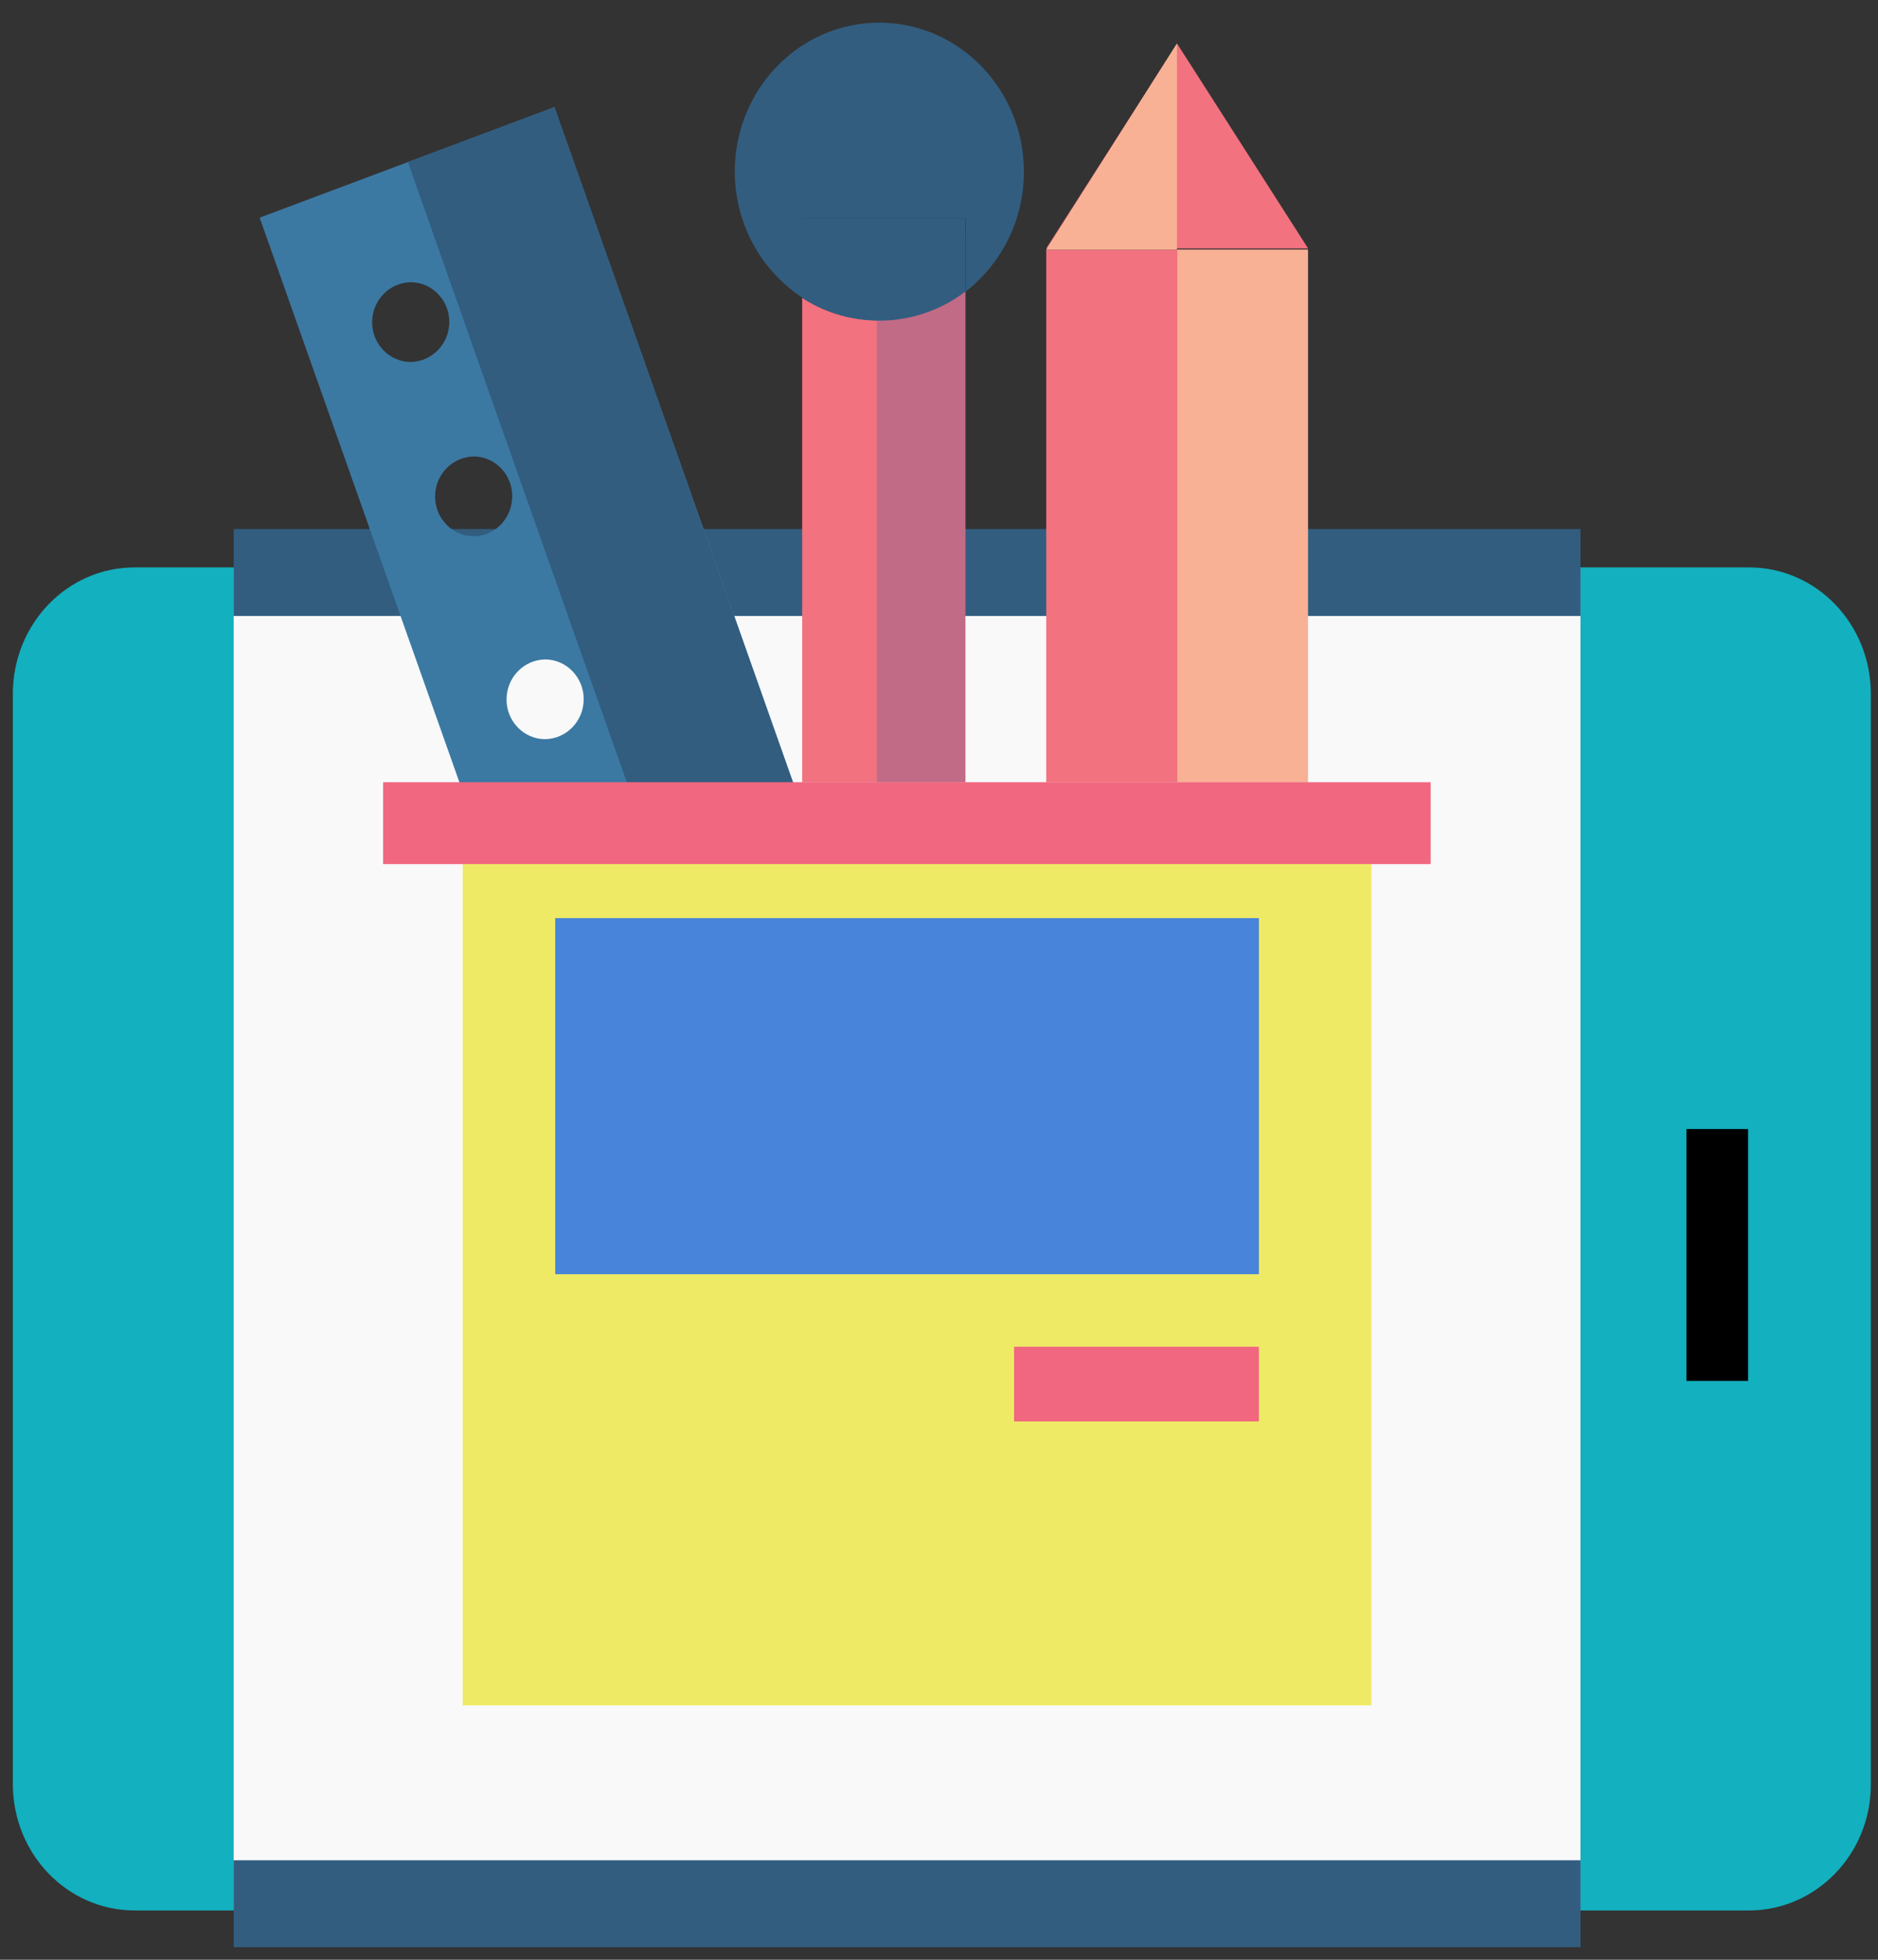 <svg width="69" height="72" fill="none" xmlns="http://www.w3.org/2000/svg"><rect width="100%" height="100%" fill="#333333" stroke="none"/><path d="M64.26 70.188H4.947c-2.476 0-4.475-2.077-4.475-4.65V25.496c0-2.573 1.999-4.65 4.475-4.65h59.315c2.476 0 4.475 2.077 4.475 4.65v40.042c.015 2.558-1.999 4.65-4.475 4.65z" fill="#13B0BF"/><path d="M58.07 20.846H8.585v49.342h49.483V20.846z" fill="#F9F9F9"/><path d="M64.228 41.48h-2.267v9.255h2.267V41.48z" fill="#000"/><path d="M8.586 21.033h49.483" stroke="#325D7F" stroke-width="3.193" stroke-miterlimit="10"/><path d="M20.372 3.936L9.54 7.997l9.115 25.764 10.83-4.046-9.114-25.78zm-6.699 7.905c0-.806.627-1.457 1.418-1.472.775 0 1.417.65 1.417 1.457 0 .806-.627 1.457-1.417 1.473-.776 0-1.418-.651-1.418-1.457zm3.73 7.86c-.776 0-1.417-.651-1.417-1.457s.626-1.457 1.417-1.473c.776 0 1.417.651 1.417 1.457s-.627 1.473-1.417 1.473zm2.626 7.456c-.776 0-1.418-.65-1.418-1.457 0-.806.627-1.457 1.418-1.473.775 0 1.417.652 1.417 1.458 0 .806-.627 1.457-1.418 1.472z" fill="#3B79A3"/><path d="M24.086 31.73l5.386-2.015-9.1-25.78-5.386 2.016c3.312 9.41 9.1 25.78 9.1 25.78z" fill="#325D7F"/><path d="M50.387 31.729H17v30.926h33.387V31.728z" fill="#EFEA66"/><path d="M46.253 49.478h-8.995v2.744h8.995v-2.744z" fill="#F0677F"/><path d="M48.047 9.174H38.44v19.563h9.607V9.174z" fill="#F2727F"/><path d="M48.06 9.174h-4.804v19.563h4.803V9.174z" fill="#F8B195"/><path d="M43.243 1.594h.015l-4.819 7.534h9.623l-4.819-7.534z" fill="#F2727F"/><path d="M43.243 1.594v7.58H38.44l4.803-7.58z" fill="#F8B195"/><path d="M29.473 10.941v17.797h5.997V10.693a5.148 5.148 0 0 1-3.163 1.07 5.084 5.084 0 0 1-2.834-.822z" fill="#F2727F"/><path d="M35.469 8.771h-3.252v19.967h3.252V8.77z" fill="#C16B86"/><path d="M37.618 6.306c0-3.023-2.387-5.472-5.311-5.472-2.939 0-5.31 2.45-5.31 5.472 0 1.953.999 3.659 2.49 4.635v-2.93h5.997v2.698a5.555 5.555 0 0 0 2.134-4.403z" fill="#325D7F"/><path d="M29.473 8.012v2.93a5.213 5.213 0 0 0 5.997-.232V8.011h-5.997z" fill="#325D7F"/><path d="M46.254 33.73H20.4v13.084h25.854V33.73z" fill="#4784DA"/><path d="M52.565 28.738H14.076v3.008h38.489v-3.008z" fill="#F0677F"/><path d="M8.586 69.941h49.483" stroke="#325D7F" stroke-width="3.193" stroke-miterlimit="10"/></svg>